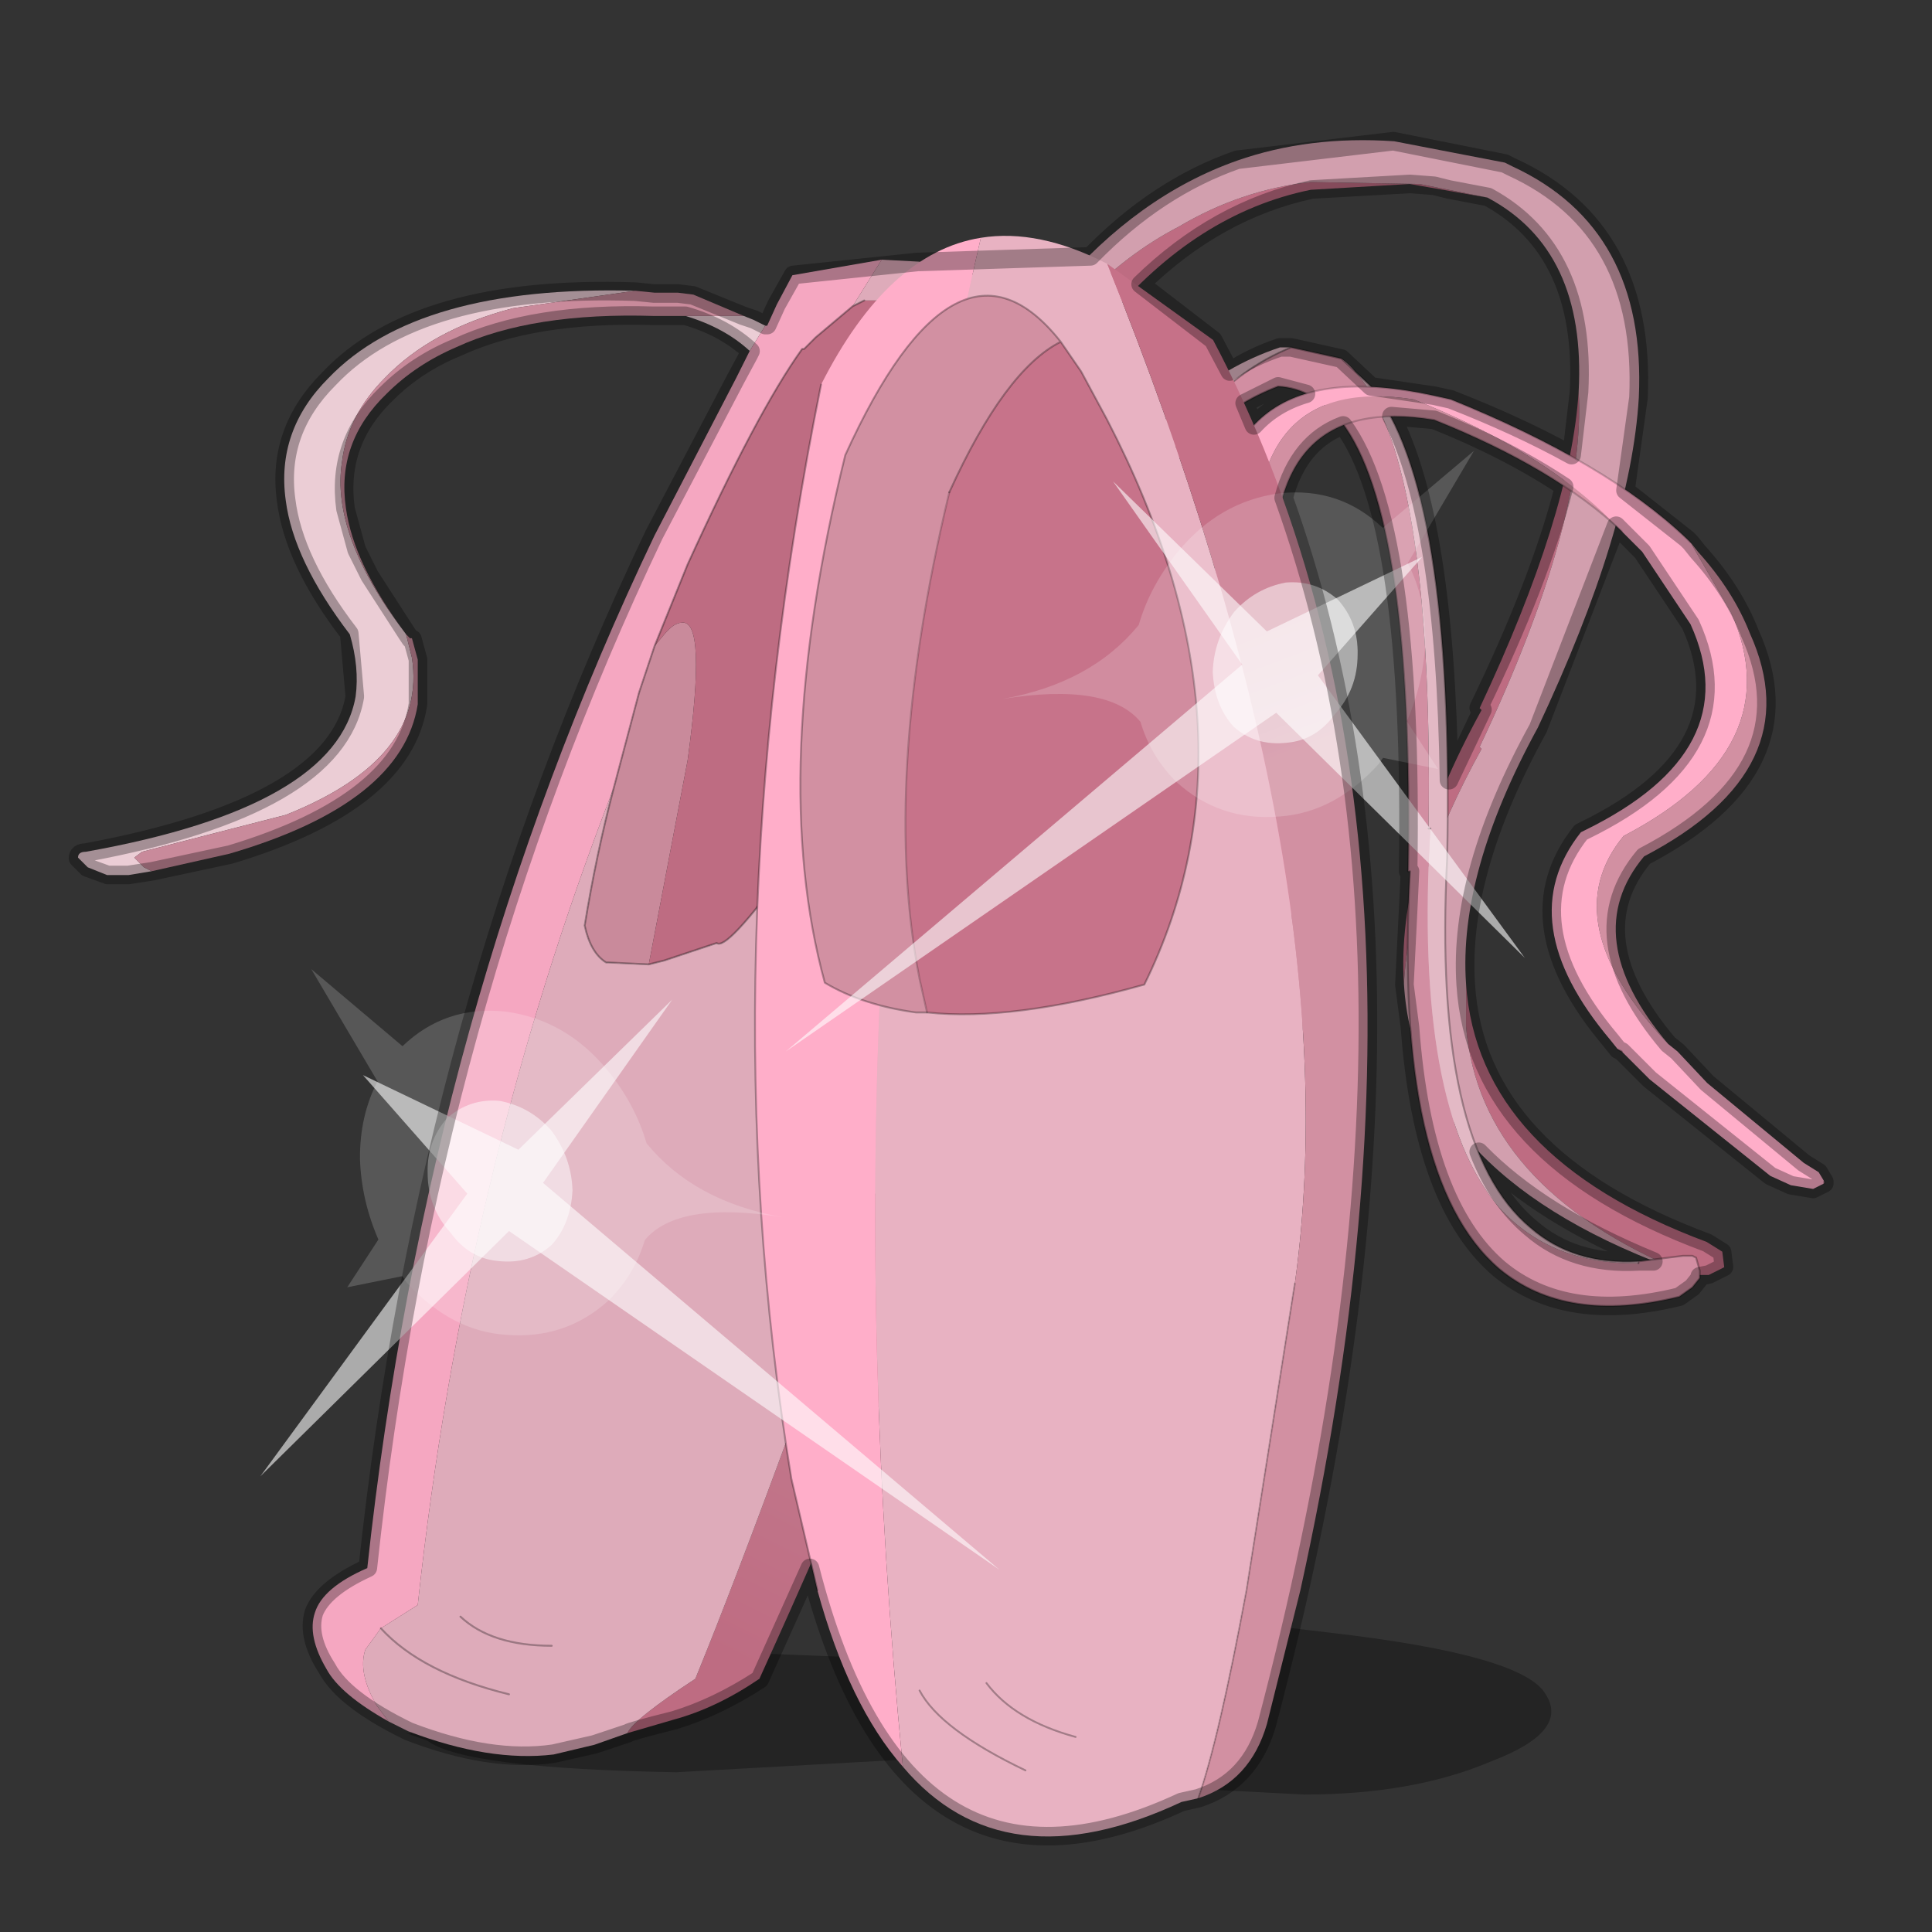 <?xml version="1.0" encoding="UTF-8" standalone="no"?>
<svg xmlns:xlink="http://www.w3.org/1999/xlink" height="520.0px" width="520.0px" xmlns="http://www.w3.org/2000/svg">
  <rect width="100%" height="100%" fill="#333333" stroke="none"/>
  <g transform="matrix(10.0, 0.0, 0.0, 10.0, 0.0, 0.0)">
    <use height="52.0" transform="matrix(1.0, 0.0, 0.0, 1.0, 0.0, 0.0)" width="52.0" xlink:href="#shape0"/>
    <use height="41.65" transform="matrix(1.045, 0.0, 0.0, 1.045, 2.1, 3.75)" width="42.4" xlink:href="#sprite0"/>
    <use height="43.1" transform="matrix(1.0, 0.0, 0.0, 1.0, 20.3, 6.35)" width="28.8" xlink:href="#shape2"/>
    <use height="20.95" transform="matrix(-0.769, 0.109, -0.183, -0.871, 26.9, 42.25)" width="24.45" xlink:href="#sprite1"/>
    <use height="20.95" transform="matrix(0.769, 0.109, 0.183, -0.871, 21.15, 28.3)" width="24.45" xlink:href="#sprite1"/>
    <use height="46.15" transform="matrix(1.0, 0.0, 0.0, 1.0, 1.85, 3.5)" width="47.5" xlink:href="#shape4"/>
  </g>
  <defs>
    <g id="shape0" transform="matrix(1.0, 0.0, 0.0, 1.0, 0.0, 0.0)">
      <path d="M52.0 0.0 L52.0 52.0 0.0 52.0 0.0 0.0 52.0 0.0" fill="#33cc33" fill-opacity="0.0" fill-rule="evenodd" stroke="none"/>
      <path d="M11.5 46.85 L10.8 46.6 Q11.3 46.8 10.9 46.3 10.45 45.85 10.45 45.4 10.45 44.8 10.8 44.65 L14.2 44.25 25.3 44.7 Q28.6 45.25 28.6 46.05 28.6 46.7 26.3 47.25 L18.2 47.7 Q12.5 47.6 11.5 46.85" fill="#000000" fill-opacity="0.302" fill-rule="evenodd" stroke="none"/>
    </g>
    <g id="sprite0" transform="matrix(1.0, 0.0, 0.0, 1.0, 0.0, 0.0)">
      <use height="41.65" transform="matrix(1.0, 0.0, 0.0, 1.0, 0.0, 0.0)" width="42.4" xlink:href="#shape1"/>
    </g>
    <g id="shape1" transform="matrix(1.0, 0.0, 0.0, 1.0, 0.0, 0.0)">
      <path d="M17.3 5.45 Q16.65 4.85 15.65 4.55 L15.2 4.55 17.1 4.55 17.15 4.55 17.4 4.65 17.7 4.8 17.3 5.45 M1.9 18.85 L1.3 18.95 0.75 18.95 0.25 18.75 0.0 18.5 Q0.0 18.35 0.2 18.35 6.65 17.2 7.15 14.35 7.25 13.6 7.0 12.75 5.55 10.85 5.35 9.3 5.1 7.5 6.45 6.15 8.75 3.75 14.35 3.9 L11.2 4.35 Q9.1 4.9 7.9 6.15 6.95 7.1 6.8 8.3 6.5 10.2 8.45 12.75 L8.6 13.35 Q9.0 15.95 5.35 17.4 L1.65 18.35 1.45 18.5 1.7 18.75 1.9 18.85" fill="#ebcdd5" fill-rule="evenodd" stroke="none"/>
      <path d="M15.2 4.55 L14.85 4.55 Q11.7 4.45 9.75 5.35 8.7 5.8 7.95 6.55 6.65 7.8 6.9 9.5 7.1 10.95 8.45 12.75 L8.55 12.85 8.6 12.85 8.75 13.4 8.75 14.55 Q8.35 17.1 3.9 18.4 L1.9 18.85 1.7 18.75 1.45 18.5 1.65 18.35 5.35 17.4 Q9.0 15.95 8.6 13.35 L8.45 12.75 Q6.5 10.2 6.8 8.3 6.95 7.1 7.9 6.15 9.1 4.9 11.2 4.35 L14.35 3.9 14.85 3.95 15.45 3.95 15.85 4.0 17.15 4.55 17.1 4.55 15.2 4.55 M14.7 21.25 L13.65 21.2 13.6 21.2 Q13.2 20.95 13.05 20.25 13.35 18.4 13.8 16.7 L14.45 14.25 14.85 13.05 15.1 12.75 Q15.35 12.45 15.55 12.45 16.2 12.35 15.7 16.0 L14.7 21.25" fill="#c98a9b" fill-rule="evenodd" stroke="none"/>
      <path d="M35.75 21.75 Q36.05 26.2 41.95 28.4 L42.35 28.65 42.4 29.05 42.0 29.25 41.55 29.25 41.4 29.2 Q36.1 27.0 35.75 22.85 L35.75 21.75 M34.15 21.75 Q33.95 18.7 36.15 14.7 L36.1 14.65 Q38.45 9.65 38.65 6.5 38.85 9.85 36.1 15.65 L36.15 15.7 Q34.3 19.05 34.15 21.75 M36.3 1.5 L34.3 1.15 31.75 1.3 Q28.8 1.9 26.5 4.65 L25.9 5.4 25.25 4.8 25.85 4.15 Q27.0 2.95 28.35 2.25 29.95 1.3 31.75 1.1 L34.55 1.15 36.3 1.5 M20.25 4.15 L21.3 4.15 Q21.9 4.2 22.05 4.65 22.1 4.5 22.15 4.7 L22.25 4.95 22.25 6.2 20.9 11.95 19.65 16.0 18.2 18.85 Q16.7 20.9 16.45 20.7 L15.1 21.15 14.7 21.25 15.7 16.0 Q16.2 12.35 15.55 12.45 15.35 12.45 15.1 12.75 L14.85 13.05 15.7 10.95 Q17.5 7.0 18.65 5.4 L18.7 5.4 19.0 5.1 19.95 4.3 20.25 4.15 M22.05 4.65 L22.25 4.95 22.05 4.65" fill="#be6c82" fill-rule="evenodd" stroke="none"/>
      <path d="M25.9 5.4 L26.3 5.85 26.85 6.6 27.05 9.55 Q26.95 12.35 26.15 16.0 24.15 25.15 17.55 39.65 16.45 40.4 15.35 40.7 L14.15 41.05 Q14.3 40.7 15.9 39.65 17.9 34.75 21.7 23.85 23.05 19.8 23.7 16.0 24.65 10.1 23.75 4.8 L23.55 3.7 24.75 4.4 25.25 4.8 25.9 5.4" fill="url(#gradient0)" fill-rule="evenodd" stroke="none"/>
      <path d="M35.75 21.75 L35.75 22.85 Q36.1 27.0 41.4 29.2 34.45 26.75 34.15 21.75 34.3 19.05 36.15 15.7 L36.1 15.65 Q38.85 9.85 38.65 6.5 38.85 2.85 36.3 1.5 L34.55 1.15 31.75 1.1 Q29.95 1.3 28.35 2.25 27.0 2.95 25.85 4.15 L25.25 4.8 24.75 4.4 25.25 3.85 Q27.3 1.45 29.85 0.55 31.7 -0.1 33.9 0.05 L36.75 0.6 36.95 0.7 Q40.4 2.3 40.2 6.65 40.0 10.05 37.6 15.15 35.55 18.9 35.75 21.75" fill="#d29fae" fill-rule="evenodd" stroke="none"/>
      <path d="M14.15 41.05 L13.3 41.35 12.25 41.6 Q10.6 41.8 8.5 41.0 L8.0 40.75 7.7 40.35 Q7.2 39.5 7.4 38.9 L7.8 38.35 8.75 37.75 Q9.95 26.6 13.8 16.7 13.35 18.4 13.05 20.25 13.2 20.95 13.6 21.2 L13.65 21.2 14.7 21.25 15.1 21.15 16.45 20.7 Q16.7 20.9 18.2 18.85 L19.65 16.0 20.9 11.95 22.25 6.2 22.25 4.95 22.15 4.7 Q22.1 4.5 22.05 4.65 21.9 4.2 21.3 4.15 L20.25 4.15 19.95 4.3 20.7 3.1 21.65 3.15 Q22.6 3.25 23.55 3.7 L23.75 4.8 Q24.65 10.1 23.7 16.0 23.05 19.8 21.7 23.85 17.9 34.75 15.9 39.65 14.3 40.7 14.15 41.05 M11.1 40.05 Q8.85 39.5 7.8 38.35 8.85 39.5 11.1 40.05 M12.2 38.8 Q10.65 38.8 9.85 38.05 10.65 38.8 12.2 38.8" fill="#deabba" fill-rule="evenodd" stroke="none"/>
      <path d="M8.0 40.75 Q6.75 40.05 6.4 39.4 5.9 38.55 6.1 37.95 6.3 37.3 7.45 36.8 9.0 22.45 14.85 10.2 L16.95 6.15 17.25 5.55 17.3 5.45 17.7 4.8 17.75 4.8 18.0 4.25 18.4 3.5 20.7 3.1 19.95 4.3 19.0 5.1 18.7 5.4 18.65 5.4 Q17.5 7.0 15.7 10.95 L14.85 13.05 14.45 14.25 13.8 16.7 Q9.95 26.6 8.75 37.75 L7.8 38.35 7.4 38.9 Q7.2 39.5 7.7 40.35 L8.0 40.75" fill="#f5a7c1" fill-rule="evenodd" stroke="none"/>
      <path d="M21.3 4.15 Q21.9 4.2 22.05 4.65 M22.25 4.95 L22.25 6.2 20.9 11.95 19.65 16.0 18.2 18.85 Q16.7 20.9 16.45 20.7 L15.1 21.15 14.7 21.25 13.65 21.2 13.6 21.2 Q13.2 20.95 13.05 20.25 13.35 18.4 13.8 16.7 L14.45 14.25 14.85 13.05 15.7 10.95 Q17.5 7.0 18.65 5.4 L18.7 5.4 19.0 5.1 19.95 4.3 20.25 4.15 M7.8 38.35 Q8.85 39.5 11.1 40.05 M22.25 4.95 L22.05 4.65 M9.85 38.05 Q10.65 38.8 12.2 38.8" fill="none" stroke="#000000" stroke-linecap="round" stroke-linejoin="round" stroke-opacity="0.302" stroke-width="0.05"/>
    </g>
    <linearGradient gradientTransform="matrix(0.004, -0.01, 0.004, 0.002, 17.7, 29.8)" gradientUnits="userSpaceOnUse" id="gradient0" spreadMethod="pad" x1="-819.2" x2="819.2">
      <stop offset="0.0" stop-color="#be6c82"/>
      <stop offset="1.0" stop-color="#c98a9b"/>
    </linearGradient>
    <g id="shape2" transform="matrix(1.0, 0.0, 0.0, 1.0, -20.3, -6.35)">
      <path d="M40.15 47.4 Q38.05 48.3 35.1 48.3 L27.45 47.9 Q27.0 47.8 27.0 46.9 L26.6 45.95 Q26.2 45.25 26.25 44.55 26.25 43.6 26.55 43.35 27.25 42.7 29.6 42.8 30.65 43.35 35.85 43.95 41.0 44.55 41.6 45.6 42.25 46.6 40.15 47.4" fill="#000000" fill-opacity="0.302" fill-rule="evenodd" stroke="none"/>
      <path d="M44.1 34.0 L44.1 33.95 45.3 33.8 45.55 33.8 45.65 33.85 45.75 34.2 45.75 34.4 45.55 34.65 45.2 34.9 Q42.15 35.65 40.35 34.15 37.5 31.7 37.95 23.45 L37.9 23.45 Q38.05 13.9 36.1 11.35 35.35 10.45 34.4 10.4 32.05 11.3 30.7 13.95 32.05 10.45 34.75 9.35 L36.1 9.65 Q38.6 11.55 38.45 22.3 L38.5 22.3 Q38.05 29.8 40.35 32.5 41.75 34.05 44.1 34.0 M29.75 13.65 Q28.4 17.05 28.2 22.45 L28.15 22.45 Q28.1 34.25 25.25 43.25 L25.1 43.8 25.1 43.85 25.1 44.2 25.45 44.35 25.8 44.25 25.6 45.05 25.3 45.35 25.1 45.5 24.9 45.5 24.6 45.35 24.6 44.95 24.75 44.4 Q27.55 35.4 27.6 23.6 L27.65 23.6 Q27.9 17.25 29.75 13.65" fill="#d28ea2" fill-rule="evenodd" stroke="none"/>
      <path d="M44.1 33.95 L44.1 34.0 Q41.75 34.05 40.35 32.5 38.05 29.8 38.5 22.3 L38.45 22.3 Q38.6 11.55 36.1 9.65 L36.9 10.4 Q39.15 13.15 38.95 23.1 38.55 30.85 41.2 33.05 42.35 34.05 44.1 33.95 M34.75 9.35 Q32.05 10.45 30.7 13.95 29.0 17.25 28.75 23.3 28.55 34.95 25.9 43.9 L25.8 44.25 25.45 44.35 25.1 44.2 25.1 43.85 25.1 43.8 25.25 43.25 Q28.1 34.25 28.15 22.45 L28.2 22.45 Q28.4 17.05 29.75 13.65 31.45 10.35 34.45 9.35 L34.55 9.35 34.75 9.35" fill="#e3b9c5" fill-rule="evenodd" stroke="none"/>
      <path d="M44.1 33.95 L44.1 34.0 M38.5 22.3 L38.45 22.3 M36.1 9.65 L34.75 9.35 Q32.05 10.45 30.7 13.95 32.05 11.3 34.4 10.4 35.35 10.45 36.1 11.35 38.05 13.9 37.9 23.45 L37.95 23.45 Q37.5 31.7 40.35 34.15 42.15 35.65 45.2 34.9 L45.55 34.65 45.75 34.4 45.75 34.2 45.65 33.85 45.55 33.8 45.3 33.8 44.1 33.95 Q42.35 34.05 41.2 33.05 38.55 30.85 38.95 23.1 39.15 13.15 36.9 10.4 L36.1 9.65" fill="none" stroke="#000000" stroke-linecap="round" stroke-linejoin="round" stroke-opacity="0.302" stroke-width="0.05"/>
      <path d="M45.5 14.6 L45.7 14.85 Q46.65 15.9 47.1 17.05 48.75 20.7 44.25 23.05 42.45 25.2 44.9 28.1 41.8 24.8 43.7 22.5 48.2 20.15 46.6 16.5 L45.5 14.6 M43.65 14.3 Q41.85 12.6 38.6 11.3 34.05 10.55 34.3 15.8 36.25 25.55 34.4 30.15 L34.05 30.3 33.45 30.15 33.3 30.1 32.9 29.95 32.75 29.7 32.8 29.55 32.95 29.6 33.55 29.8 33.9 29.6 Q35.7 25.05 33.8 15.25 33.55 10.05 38.05 10.75 41.3 12.05 43.15 13.8 L43.65 14.3" fill="#d290a2" fill-rule="evenodd" stroke="none"/>
      <path d="M45.5 14.6 L46.6 16.5 Q48.2 20.15 43.7 22.5 41.8 24.8 44.9 28.1 L45.15 28.3 45.95 29.15 48.55 31.3 48.95 31.55 49.1 31.8 49.1 31.85 48.8 32.0 48.2 31.9 47.65 31.65 44.4 29.05 43.65 28.3 43.55 28.25 43.35 28.0 Q40.65 24.8 42.55 22.4 L42.65 22.35 Q47.05 20.2 45.5 16.8 L44.2 14.85 43.65 14.3 43.15 13.8 Q41.3 12.05 38.05 10.75 33.55 10.05 33.8 15.25 35.7 25.05 33.9 29.6 L33.55 29.8 32.95 29.6 32.8 29.55 Q34.6 25.05 32.7 15.4 32.45 9.3 38.6 10.65 L39.05 10.75 Q43.25 12.45 45.4 14.5 L45.5 14.6" fill="#ffaec9" fill-rule="evenodd" stroke="none"/>
      <path d="M49.1 31.8 L49.1 31.85 M43.65 28.3 L43.55 28.25 M32.8 29.55 Q34.6 25.05 32.7 15.4" fill="none" stroke="#000000" stroke-linecap="round" stroke-linejoin="round" stroke-opacity="0.302" stroke-width="0.05"/>
      <path d="M43.65 14.3 Q41.85 12.6 38.6 11.3 34.05 10.55 34.3 15.8 36.25 25.55 34.4 30.15 L34.05 30.3 33.45 30.15 33.3 30.1 32.9 29.95 32.75 29.7 32.8 29.55 M32.7 15.4 Q32.45 9.3 38.6 10.65 L39.05 10.75 Q43.25 12.45 45.4 14.5 L45.5 14.6" fill="none" stroke="#000000" stroke-linecap="round" stroke-linejoin="round" stroke-opacity="0.2" stroke-width="0.05"/>
      <path d="M26.4 6.4 Q27.95 6.15 29.8 7.1 36.4 23.45 34.85 34.55 L33.55 42.8 Q32.8 46.85 32.25 48.4 L31.8 48.5 Q27.0 50.75 24.3 47.55 22.1 24.95 26.4 6.4" fill="#e8b2c2" fill-rule="evenodd" stroke="none"/>
      <path d="M29.8 7.1 L32.65 9.15 Q39.55 22.2 35.0 42.8 L34.1 46.4 Q33.65 47.95 32.25 48.4 32.8 46.85 33.55 42.8 L34.85 34.55 Q36.4 23.45 29.8 7.1" fill="url(#gradient1)" fill-rule="evenodd" stroke="none"/>
      <path d="M24.3 47.55 Q22.85 45.9 22.0 42.8 L21.3 39.8 Q19.0 25.75 22.1 10.35 23.9 6.8 26.4 6.4 22.1 24.95 24.3 47.55" fill="#ffaec9" fill-rule="evenodd" stroke="none"/>
      <path d="M34.85 34.55 L33.55 42.8 Q32.8 46.85 32.25 48.4" fill="none" stroke="#000000" stroke-linecap="round" stroke-linejoin="round" stroke-opacity="0.2" stroke-width="0.05"/>
      <path d="M22.0 42.8 L21.3 39.8 Q19.0 25.75 22.1 10.35" fill="none" stroke="#000000" stroke-linecap="round" stroke-linejoin="round" stroke-opacity="0.302" stroke-width="0.05"/>
      <path d="M24.95 27.25 L24.65 27.25 Q23.2 27.05 22.2 26.45 20.65 20.8 22.75 12.25 25.75 5.65 28.55 9.2 27.05 9.95 25.55 13.25 23.7 21.0 24.75 26.35 L24.95 27.25" fill="#d290a2" fill-rule="evenodd" stroke="none"/>
      <path d="M28.55 9.2 L29.1 10.0 29.8 11.3 Q34.15 19.7 30.8 26.5 27.25 27.5 24.95 27.25 L24.75 26.35 Q23.7 21.0 25.55 13.25 27.05 9.95 28.55 9.2" fill="#c7738a" fill-rule="evenodd" stroke="none"/>
      <path d="M28.55 9.2 L29.1 10.0 29.8 11.3 Q34.15 19.7 30.8 26.5 27.25 27.5 24.95 27.25 L24.65 27.25 Q23.2 27.05 22.2 26.45 20.65 20.8 22.75 12.25 25.75 5.65 28.55 9.2 27.05 9.95 25.55 13.25" fill="none" stroke="#000000" stroke-linecap="round" stroke-linejoin="round" stroke-opacity="0.302" stroke-width="0.05"/>
      <path d="M25.55 13.25 Q23.7 21.0 24.75 26.35 L24.95 27.25" fill="none" stroke="#000000" stroke-linecap="round" stroke-linejoin="round" stroke-opacity="0.2" stroke-width="0.05"/>
      <path d="M26.55 45.3 Q27.3 46.3 28.95 46.75" fill="none" stroke="#000000" stroke-linecap="round" stroke-linejoin="round" stroke-opacity="0.302" stroke-width="0.05"/>
      <path d="M24.75 45.5 Q25.3 46.55 27.6 47.65" fill="none" stroke="#000000" stroke-linecap="round" stroke-linejoin="round" stroke-opacity="0.302" stroke-width="0.05"/>
    </g>
    <linearGradient gradientTransform="matrix(7.0E-4, 0.002, -0.008, 0.003, 29.9, 20.2)" gradientUnits="userSpaceOnUse" id="gradient1" spreadMethod="pad" x1="-819.2" x2="819.2">
      <stop offset="0.0" stop-color="#c67188"/>
      <stop offset="1.0" stop-color="#d290a2"/>
    </linearGradient>
    <g id="sprite1" transform="matrix(1.0, 0.0, 0.0, 1.0, 0.0, 0.0)">
      <use height="20.95" transform="matrix(1.0, 0.0, 0.0, 1.0, 0.0, 0.0)" width="24.45" xlink:href="#shape3"/>
    </g>
    <g id="shape3" transform="matrix(1.0, 0.0, 0.0, 1.0, 0.0, 0.0)">
      <path d="M14.85 11.4 Q15.8 11.6 16.25 12.45 16.85 13.3 16.6 14.35 16.4 15.3 15.55 15.9 14.65 16.4 13.65 16.2 12.65 15.9 12.1 15.1 11.6 14.2 11.8 13.2 12.1 12.2 12.9 11.65 13.8 11.15 14.85 11.4" fill="#ffffff" fill-opacity="0.588" fill-rule="evenodd" stroke="none"/>
      <path d="M18.2 11.35 L20.15 11.25 18.75 12.55 Q19.05 13.8 18.8 15.05 18.5 16.35 17.65 17.3 L19.1 20.95 16.55 18.25 Q14.8 19.3 12.8 18.85 10.8 18.35 9.75 16.65 9.05 15.5 8.95 14.3 7.75 12.35 4.85 11.5 8.3 12.45 9.7 11.4 10.3 10.4 11.35 9.75 13.1 8.75 15.1 9.15 16.95 9.5 18.1 11.15 L18.2 11.35 M14.85 11.4 Q13.8 11.15 12.9 11.65 12.1 12.2 11.8 13.2 11.6 14.2 12.1 15.1 12.65 15.9 13.65 16.2 14.65 16.4 15.55 15.9 16.4 15.3 16.6 14.35 16.85 13.3 16.25 12.45 15.8 11.6 14.85 11.4" fill="#ffffff" fill-opacity="0.176" fill-rule="evenodd" stroke="none"/>
      <path d="M15.4 13.55 L18.1 17.55 13.35 14.65 7.05 18.5 12.75 13.55 0.0 0.0 14.25 12.25 24.45 5.95 15.4 13.55" fill="#ffffff" fill-opacity="0.588" fill-rule="evenodd" stroke="none"/>
    </g>
    <g id="shape4" transform="matrix(1.0, 0.0, 0.0, 1.0, -1.85, -3.5)">
      <path d="M40.7 4.5 L40.5 4.4 37.5 3.8 33.3 4.3 Q31.15 5.05 29.35 6.9 L24.75 7.05 24.7 7.05 21.35 7.4 20.9 8.2 20.65 8.75 20.6 8.75 20.3 8.6 20.0 8.5 18.65 7.95 18.25 7.9 17.6 7.9 17.1 7.85 Q11.25 7.65 8.85 10.2 7.45 11.6 7.7 13.45 7.9 15.1 9.4 17.05 L9.55 18.75 Q9.05 21.7 2.3 22.95 2.1 22.95 2.1 23.1 L2.35 23.35 2.9 23.55 3.45 23.55 4.1 23.45 6.2 23.0 Q10.85 21.6 11.25 18.95 L11.25 17.75 11.1 17.2 11.05 17.2 10.95 17.05 9.95 15.5 9.6 14.8 9.3 13.7 Q9.05 11.9 10.4 10.6 11.2 9.8 12.3 9.35 14.35 8.4 17.6 8.5 L18.0 8.5 18.45 8.5 Q19.5 8.8 20.2 9.45 L20.15 9.55 19.8 10.2 17.6 14.4 Q11.5 27.2 9.9 42.2 8.7 42.75 8.45 43.4 8.25 44.05 8.8 44.9 9.25 45.75 11.0 46.6 13.2 47.45 14.9 47.2 L16.0 46.95 16.9 46.65 Q16.95 46.6 18.15 46.3 19.3 45.95 20.45 45.2 L21.8 42.2 Q24.3 52.0 31.8 48.5 L32.25 48.4 Q33.65 47.95 34.1 46.4 39.3 26.65 34.55 13.4 34.95 11.9 36.15 11.45 38.05 14.05 37.9 23.45 L37.95 23.45 37.9 24.5 37.8 26.5 37.95 27.65 Q38.3 32.4 40.35 34.15 42.15 35.65 45.2 34.9 L45.55 34.65 45.75 34.4 45.75 34.35 46.0 34.3 46.4 34.1 46.35 33.7 45.95 33.45 Q39.75 31.15 39.45 26.5 39.25 23.5 41.4 19.6 L43.5 14.15 43.65 14.3 44.2 14.85 45.5 16.8 Q47.05 20.2 42.65 22.35 L42.55 22.4 Q40.65 24.8 43.35 28.0 L43.55 28.25 43.65 28.3 44.4 29.05 47.65 31.65 48.2 31.9 48.8 32.0 49.1 31.85 49.1 31.8 48.95 31.55 48.55 31.3 45.95 29.15 45.15 28.3 44.9 28.1 Q42.45 25.2 44.25 23.05 48.75 20.7 47.1 17.05 46.65 15.9 45.7 14.85 L45.5 14.6 45.4 14.5 43.75 13.2 44.1 10.7 Q44.3 6.15 40.7 4.5 M42.3 12.25 Q40.85 11.45 39.05 10.75 L38.6 10.65 36.9 10.4 36.1 9.65 34.75 9.35 34.55 9.35 34.45 9.35 Q33.7 9.6 33.1 10.0 L32.65 9.15 30.7 7.65 Q32.75 5.65 35.3 5.1 L37.95 4.95 38.6 5.0 39.0 5.1 40.05 5.3 Q42.7 6.75 42.5 10.55 L42.3 12.25 M44.1 33.95 Q42.35 34.05 41.2 33.05 40.3 32.3 39.8 31.0 41.45 32.7 44.5 33.95 L44.1 33.95 M35.15 10.6 Q34.3 10.85 33.75 11.45 L33.5 10.85 34.4 10.4 35.15 10.6 M37.45 11.2 Q38.9 14.0 39.0 21.0 L39.9 19.1 39.8 19.05 Q41.45 15.65 42.1 13.1 40.6 12.1 38.6 11.3 L37.45 11.2" fill="none" stroke="#000000" stroke-linecap="round" stroke-linejoin="round" stroke-opacity="0.302" stroke-width="0.5"/>
    </g>
  </defs>
</svg>
